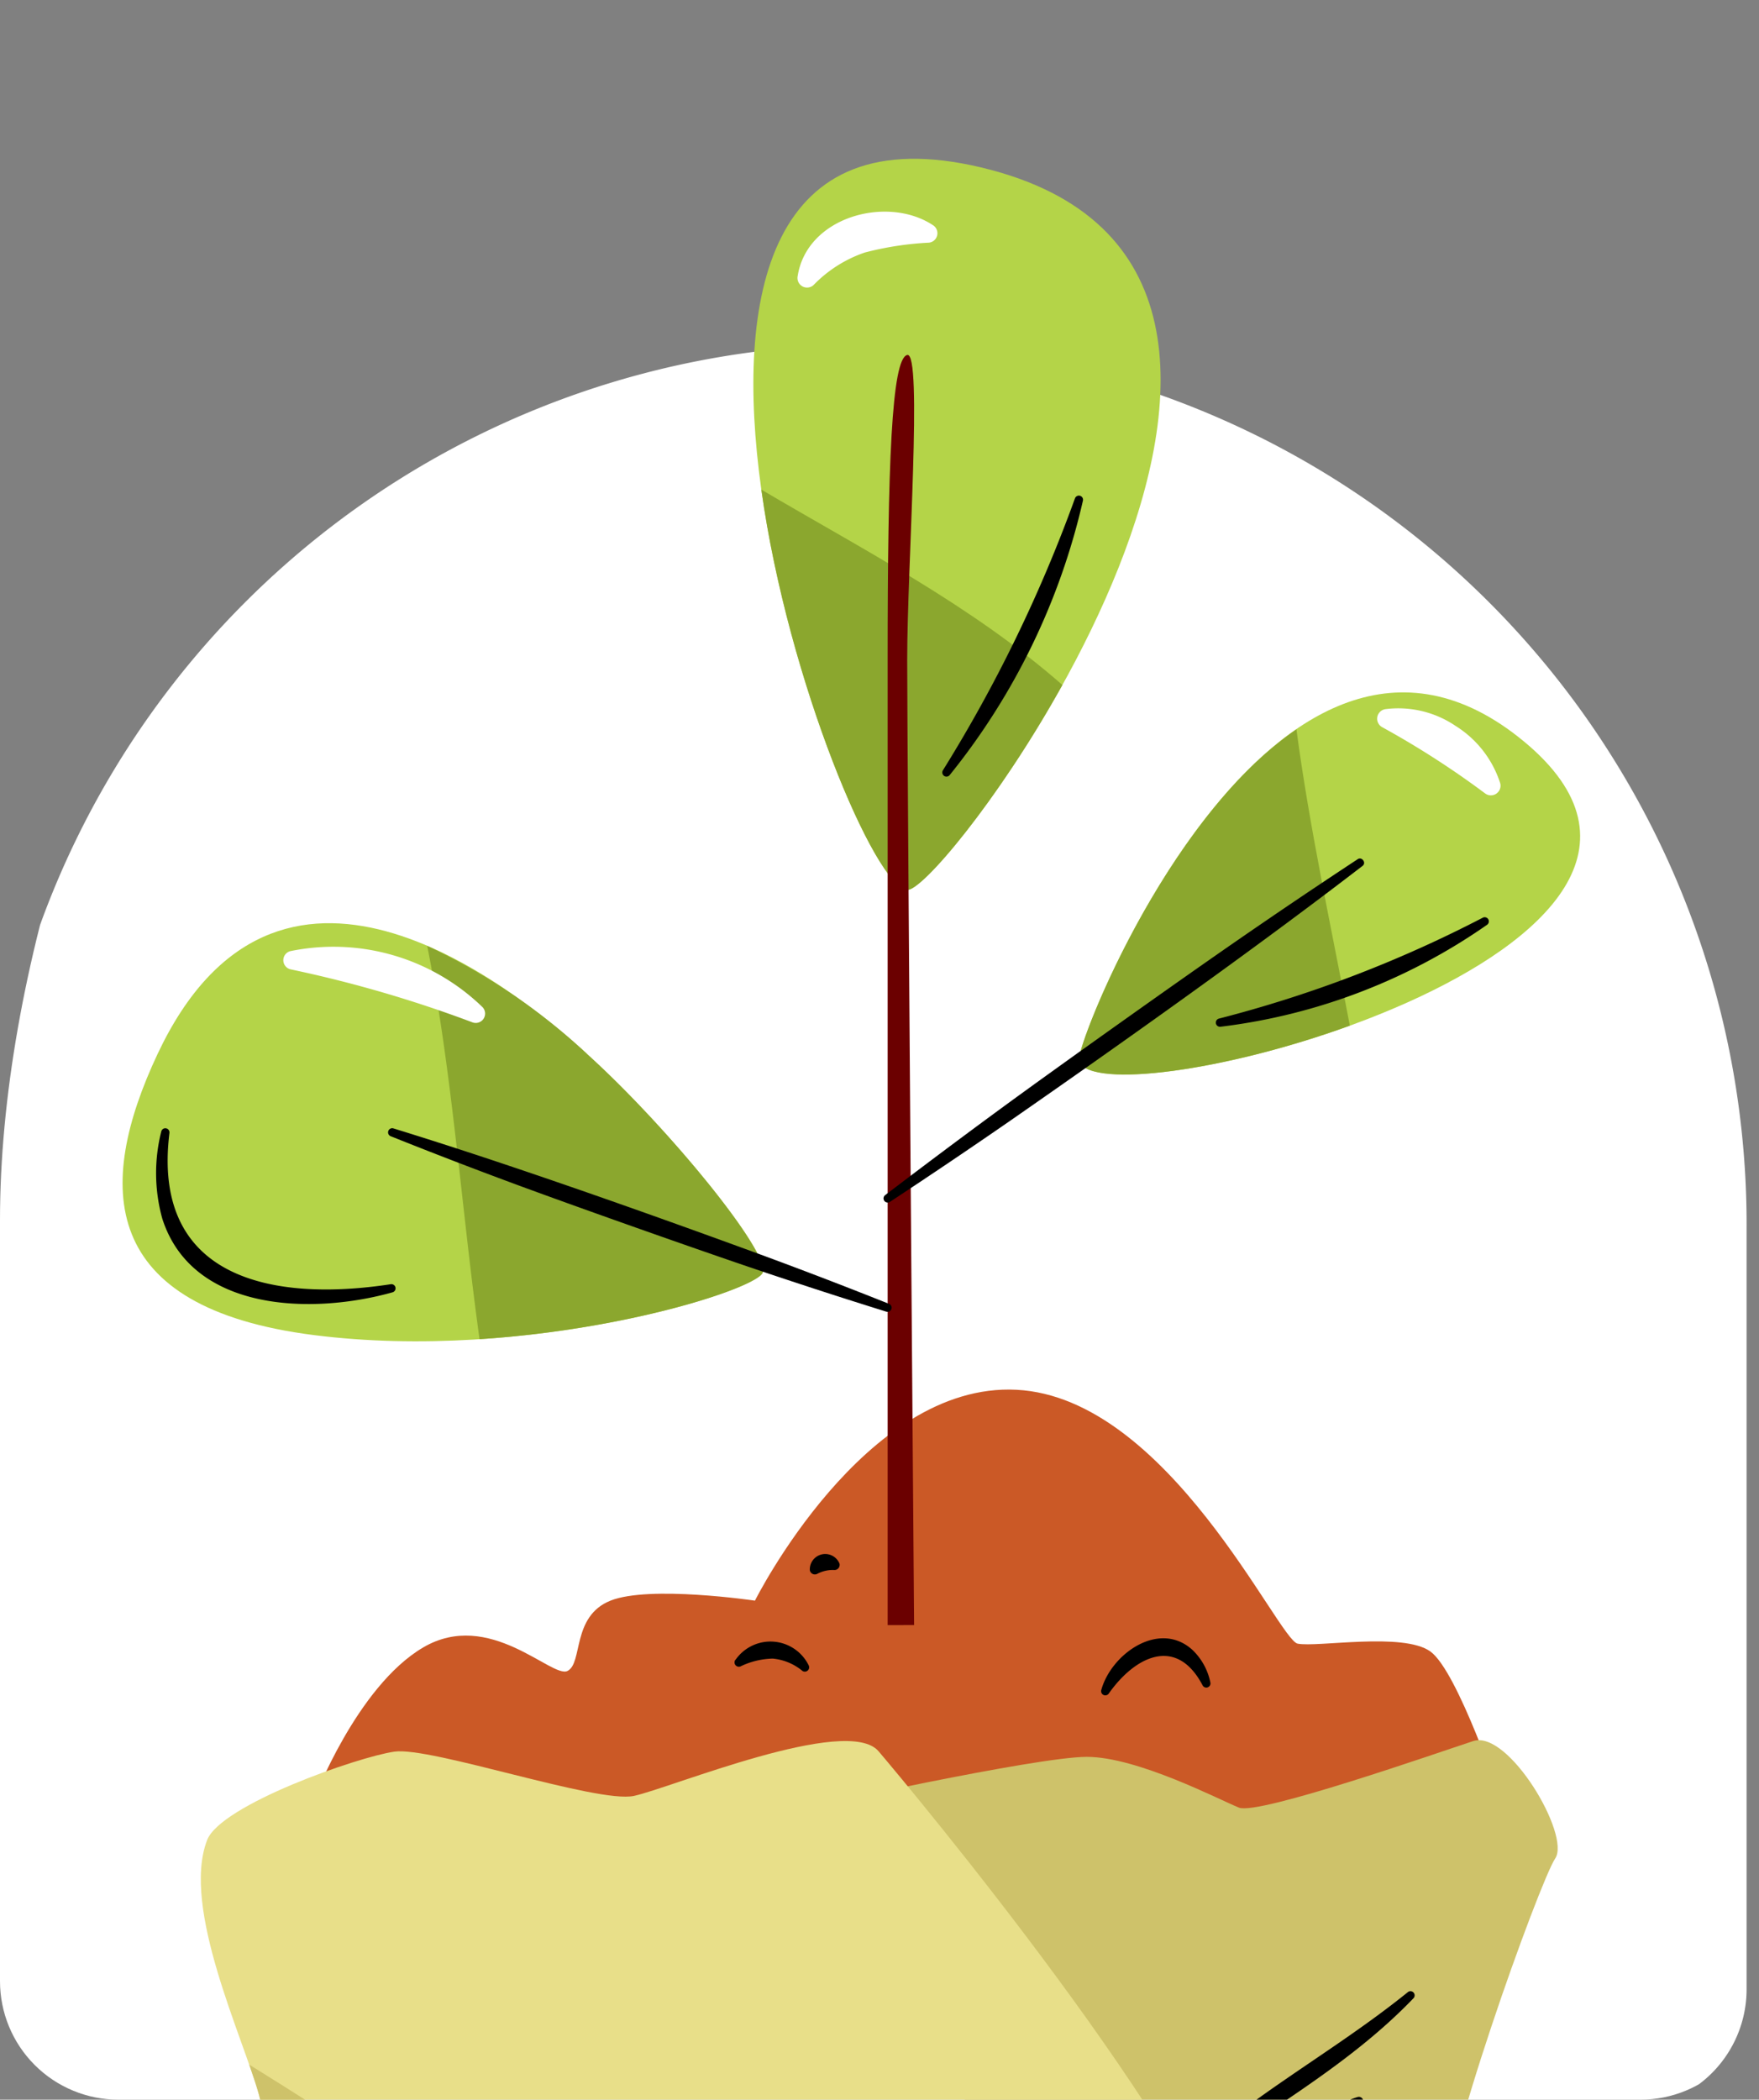 <svg xmlns="http://www.w3.org/2000/svg" xmlns:xlink="http://www.w3.org/1999/xlink" width="106.726" height="127.369" viewBox="0 0 106.726 127.369">
  <rect x="0" y="0" width="106.726" height="127.369" fill="#808080" stroke="none"/>
  <defs>
    <clipPath id="clip-path">
      <path id="Trazado_880191" data-name="Trazado 880191" d="M78.795,0C49.325,0,25.433,44.537,25.433,74.008v46.176a7.186,7.186,0,0,0,7.186,7.186h92.351a7.187,7.187,0,0,0,7.187-7.186V74.008c0-29.472-6.609-65.589-36.081-65.589Z" transform="translate(-25.433 -0.001)" fill="none"/>
    </clipPath>
  </defs>
  <g id="banner-principal-decorativo-3" transform="translate(-25.433 -0.001)">
    <g id="Grupo_1101889" data-name="Grupo 1101889" transform="translate(25.433 0.001)" clip-path="url(#clip-path)">
      <path id="Trazado_880164" data-name="Trazado 880164" d="M124.349,124.147H32a7.186,7.186,0,0,1-7.186-7.186V70.785a53.363,53.363,0,1,1,106.725,0v46.176a7.186,7.186,0,0,1-7.186,7.186" transform="translate(-25.566 3.711)" fill="#fff"/>
      <path id="Trazado_880165" data-name="Trazado 880165" d="M41.126,94.373s2.606-6.868,6.633-9.239,7.817,1.895,8.763,1.422.238-3.317,2.607-4.264,8.766,0,8.766,0S74.528,69.027,83.764,69.5s15.873,15.161,17.057,15.4,6.393-.712,8.052.473,4.264,9,4.264,9-45.008,8.29-72.012,0" transform="translate(-22.089 14.805)" fill="#cb5926"/>
      <path id="Trazado_880166" data-name="Trazado 880166" d="M65.775,91.112s13.921-3.08,17-3.08,8.052,2.606,9.236,3.08,12.082-3.34,14.214-4.038,5.923,5.7,4.975,7.117-7.106,18.476-6.87,22.028-4.5,37.665-4.5,37.665Z" transform="translate(-16.837 18.541)" fill="#cec26a"/>
      <path id="Trazado_880167" data-name="Trazado 880167" d="M35.857,93.076c.824-2.146,9.159-5.056,11.368-5.37s12.32,3.159,14.53,2.686S74.7,85.453,76.6,87.684s19.581,23.4,22.107,32.872,5.37,26.844,6.633,28.107,5.368,6.319,2.842,9.792-10.737,1.582-18.949,1.895-43.587,0-46.114-3.473,5.054-11.373,4.736-13.9S42.8,132.87,41.54,129.4s-1.579-17.372-2.527-20.845-4.736-11.369-3.156-15.475" transform="translate(-23.293 18.55)" fill="#e8df89"/>
      <path id="Trazado_880168" data-name="Trazado 880168" d="M33.688,54.1c7.221-15.343,21.082-4.5,26.057,0S70.879,66.179,70.406,67.362s-14.214,5.449-27.242,3.79-13.265-9-9.475-17.055" transform="translate(-24.127 9.835)" fill="#b4d448"/>
      <path id="Trazado_880169" data-name="Trazado 880169" d="M56.5,53.856A37.446,37.446,0,0,0,46.8,47.3c1.531,7.718,2.072,15.929,3.175,23.859,9.213-.6,16.828-3.159,17.18-4.035.473-1.184-5.686-8.764-10.661-13.265" transform="translate(-20.879 10.077)" fill="#8ba72e"/>
      <path id="Trazado_880170" data-name="Trazado 880170" d="M72.447,52.293c2.375.148,30.32-37.664,4.5-43.824s-8.291,43.586-4.5,43.824" transform="translate(-17.404 1.691)" fill="#b4d448"/>
      <path id="Trazado_880171" data-name="Trazado 880171" d="M72.363,48.769c.9.056,5.486-5.361,9.416-12.434-5.533-4.844-12.116-8.217-18.266-11.851,1.634,11.689,6.958,24.166,8.851,24.285" transform="translate(-17.319 5.216)" fill="#8ba72e"/>
      <path id="Trazado_880172" data-name="Trazado 880172" d="M79.4,57.031c-.436-.873,11.844-31.979,27.005-19.425S81.295,60.82,79.4,57.031" transform="translate(-13.936 7.376)" fill="#b4d448"/>
      <path id="Trazado_880173" data-name="Trazado 880173" d="M79.4,56.637c.822,1.641,8.838.57,16.435-2.19-1.128-5.993-2.444-11.983-3.239-17.975-8.112,5.55-13.487,19.581-13.2,20.165" transform="translate(-13.936 7.77)" fill="#8ba72e"/>
      <path id="Trazado_880174" data-name="Trazado 880174" d="M69.83,94.8V36.228c0-11.843.239-18.24,1.186-18.476s0,12.792,0,18.476.419,58.569.419,58.569Z" transform="translate(-15.973 3.781)" fill="#6b0000"/>
      <path id="Trazado_880175" data-name="Trazado 880175" d="M45.157,56.428c7.042,2.163,15.68,5.232,22.634,7.783q3.741,1.383,7.448,2.863a.251.251,0,0,1-.167.473q-3.81-1.186-7.591-2.459c-3.77-1.269-11.314-3.936-15.042-5.319Q48.7,58.385,44.99,56.9a.252.252,0,0,1,.167-.473" transform="translate(-21.298 12.019)"/>
      <path id="Trazado_880176" data-name="Trazado 880176" d="M98.683,43.384c-6.433,4.952-14.673,10.8-21.374,15.455q-3.616,2.5-7.291,4.918a.251.251,0,0,1-.291-.409q3.5-2.671,7.042-5.268c3.536-2.589,10.725-7.7,14.331-10.189q3.616-2.5,7.292-4.917c.252-.172.55.22.291.41" transform="translate(-16.016 9.146)"/>
      <path id="Trazado_880177" data-name="Trazado 880177" d="M37.9,103.245c.245.7.457,1.334.6,1.857.946,3.473,1.264,17.372,2.527,20.845s6,11.056,6.316,13.583-7.264,10.423-4.738,13.9,37.9,3.788,46.115,3.472c1-.038,2-.042,2.993-.028C82.37,133.411,59.946,116.938,37.9,103.245" transform="translate(-22.777 21.998)" fill="#cec26a"/>
      <path id="Trazado_880178" data-name="Trazado 880178" d="M62.228,83.2a2.583,2.583,0,0,1,4.454.355.263.263,0,0,1-.392.313,3.3,3.3,0,0,0-1.8-.747,4.742,4.742,0,0,0-1.957.474.263.263,0,0,1-.311-.4" transform="translate(-17.604 17.491)"/>
      <path id="Trazado_880179" data-name="Trazado 880179" d="M65.939,78.689a.936.936,0,0,1,1.8-.4.312.312,0,0,1-.313.393,2.02,2.02,0,0,0-1.04.234.311.311,0,0,1-.448-.228" transform="translate(-16.804 16.557)"/>
      <path id="Trazado_880180" data-name="Trazado 880180" d="M80.52,85.057c.6-2.179,3.5-4.252,5.517-2.438a3.755,3.755,0,0,1,1.1,1.988.253.253,0,0,1-.469.177c-1.587-3.028-4.111-1.763-5.7.5a.255.255,0,0,1-.449-.226" transform="translate(-13.699 17.455)"/>
      <path id="Trazado_880181" data-name="Trazado 880181" d="M43.34,118.623c4.513,6.048,11.9,8.946,18.44,12.3,6.748,3.346,13.836,6.222,19.871,10.845.243.187-.041.6-.306.4-5.314-3.73-14.119-7.412-20.027-10.288-6.626-3.429-14.136-6.519-18.412-13a.252.252,0,0,1,.433-.257" transform="translate(-21.718 25.248)"/>
      <path id="Trazado_880182" data-name="Trazado 880182" d="M52.449,130.655a84.867,84.867,0,0,1,15.9,13.762c.2.222-.127.564-.354.355-5.224-4.664-10.475-9.219-15.844-13.715a.253.253,0,0,1,.3-.4" transform="translate(-19.759 27.829)"/>
      <path id="Trazado_880183" data-name="Trazado 880183" d="M84.159,110.279c4.265-4.178,9.6-6.929,14.208-10.657a.253.253,0,0,1,.34.37c-4.14,4.32-9.49,7.111-14.22,10.668a.253.253,0,0,1-.328-.381" transform="translate(-12.936 21.214)"/>
      <path id="Trazado_880184" data-name="Trazado 880184" d="M90.953,107.53a4.466,4.466,0,0,1,2.908-2.668.266.266,0,0,1,.319.2c-.176.678-.956,1.075-1.362,1.582-.307.18-1.841,1.949-1.865.887" transform="translate(-11.472 22.341)"/>
      <path id="Trazado_880185" data-name="Trazado 880185" d="M34.052,56.692c-1.111,8.912,6.329,10.28,13.442,9.188a.252.252,0,0,1,.1.491c-4.8,1.351-12.139,1.245-13.975-4.456a10.321,10.321,0,0,1-.063-5.306.252.252,0,0,1,.495.082" transform="translate(-23.769 12.02)"/>
      <path id="Trazado_880186" data-name="Trazado 880186" d="M72.6,41.452a87.608,87.608,0,0,0,8.017-16.506.252.252,0,0,1,.482.141,41.089,41.089,0,0,1-8.09,16.657.252.252,0,0,1-.409-.291" transform="translate(-15.392 5.279)"/>
      <path id="Trazado_880187" data-name="Trazado 880187" d="M86.423,52.02a75.357,75.357,0,0,0,16.024-6.126.252.252,0,0,1,.261.429,35.782,35.782,0,0,1-16.191,6.19.253.253,0,0,1-.093-.494" transform="translate(-12.476 9.772)"/>
      <path id="Trazado_880188" data-name="Trazado 880188" d="M40.022,47.618A12.991,12.991,0,0,1,51.7,51.024a.568.568,0,0,1-.605.918,75.622,75.622,0,0,0-11.062-3.224.569.569,0,0,1-.012-1.1" transform="translate(-22.413 10.081)" fill="#fff"/>
      <path id="Trazado_880189" data-name="Trazado 880189" d="M65.328,14.526c.539-3.634,5.429-4.946,8.2-3.129a.576.576,0,0,1-.227,1.069,19.182,19.182,0,0,0-3.9.6,7.869,7.869,0,0,0-3.108,1.975.582.582,0,0,1-.966-.513" transform="translate(-16.935 2.254)" fill="#fff"/>
      <path id="Trazado_880190" data-name="Trazado 880190" d="M94.794,35.476a6.2,6.2,0,0,1,4.287,1.02,6.4,6.4,0,0,1,2.7,3.471.585.585,0,0,1-.9.63,53.544,53.544,0,0,0-6.274-4.037.586.586,0,0,1,.188-1.083" transform="translate(-10.757 7.544)" fill="#fff"/>
    </g>
  </g>
</svg>

